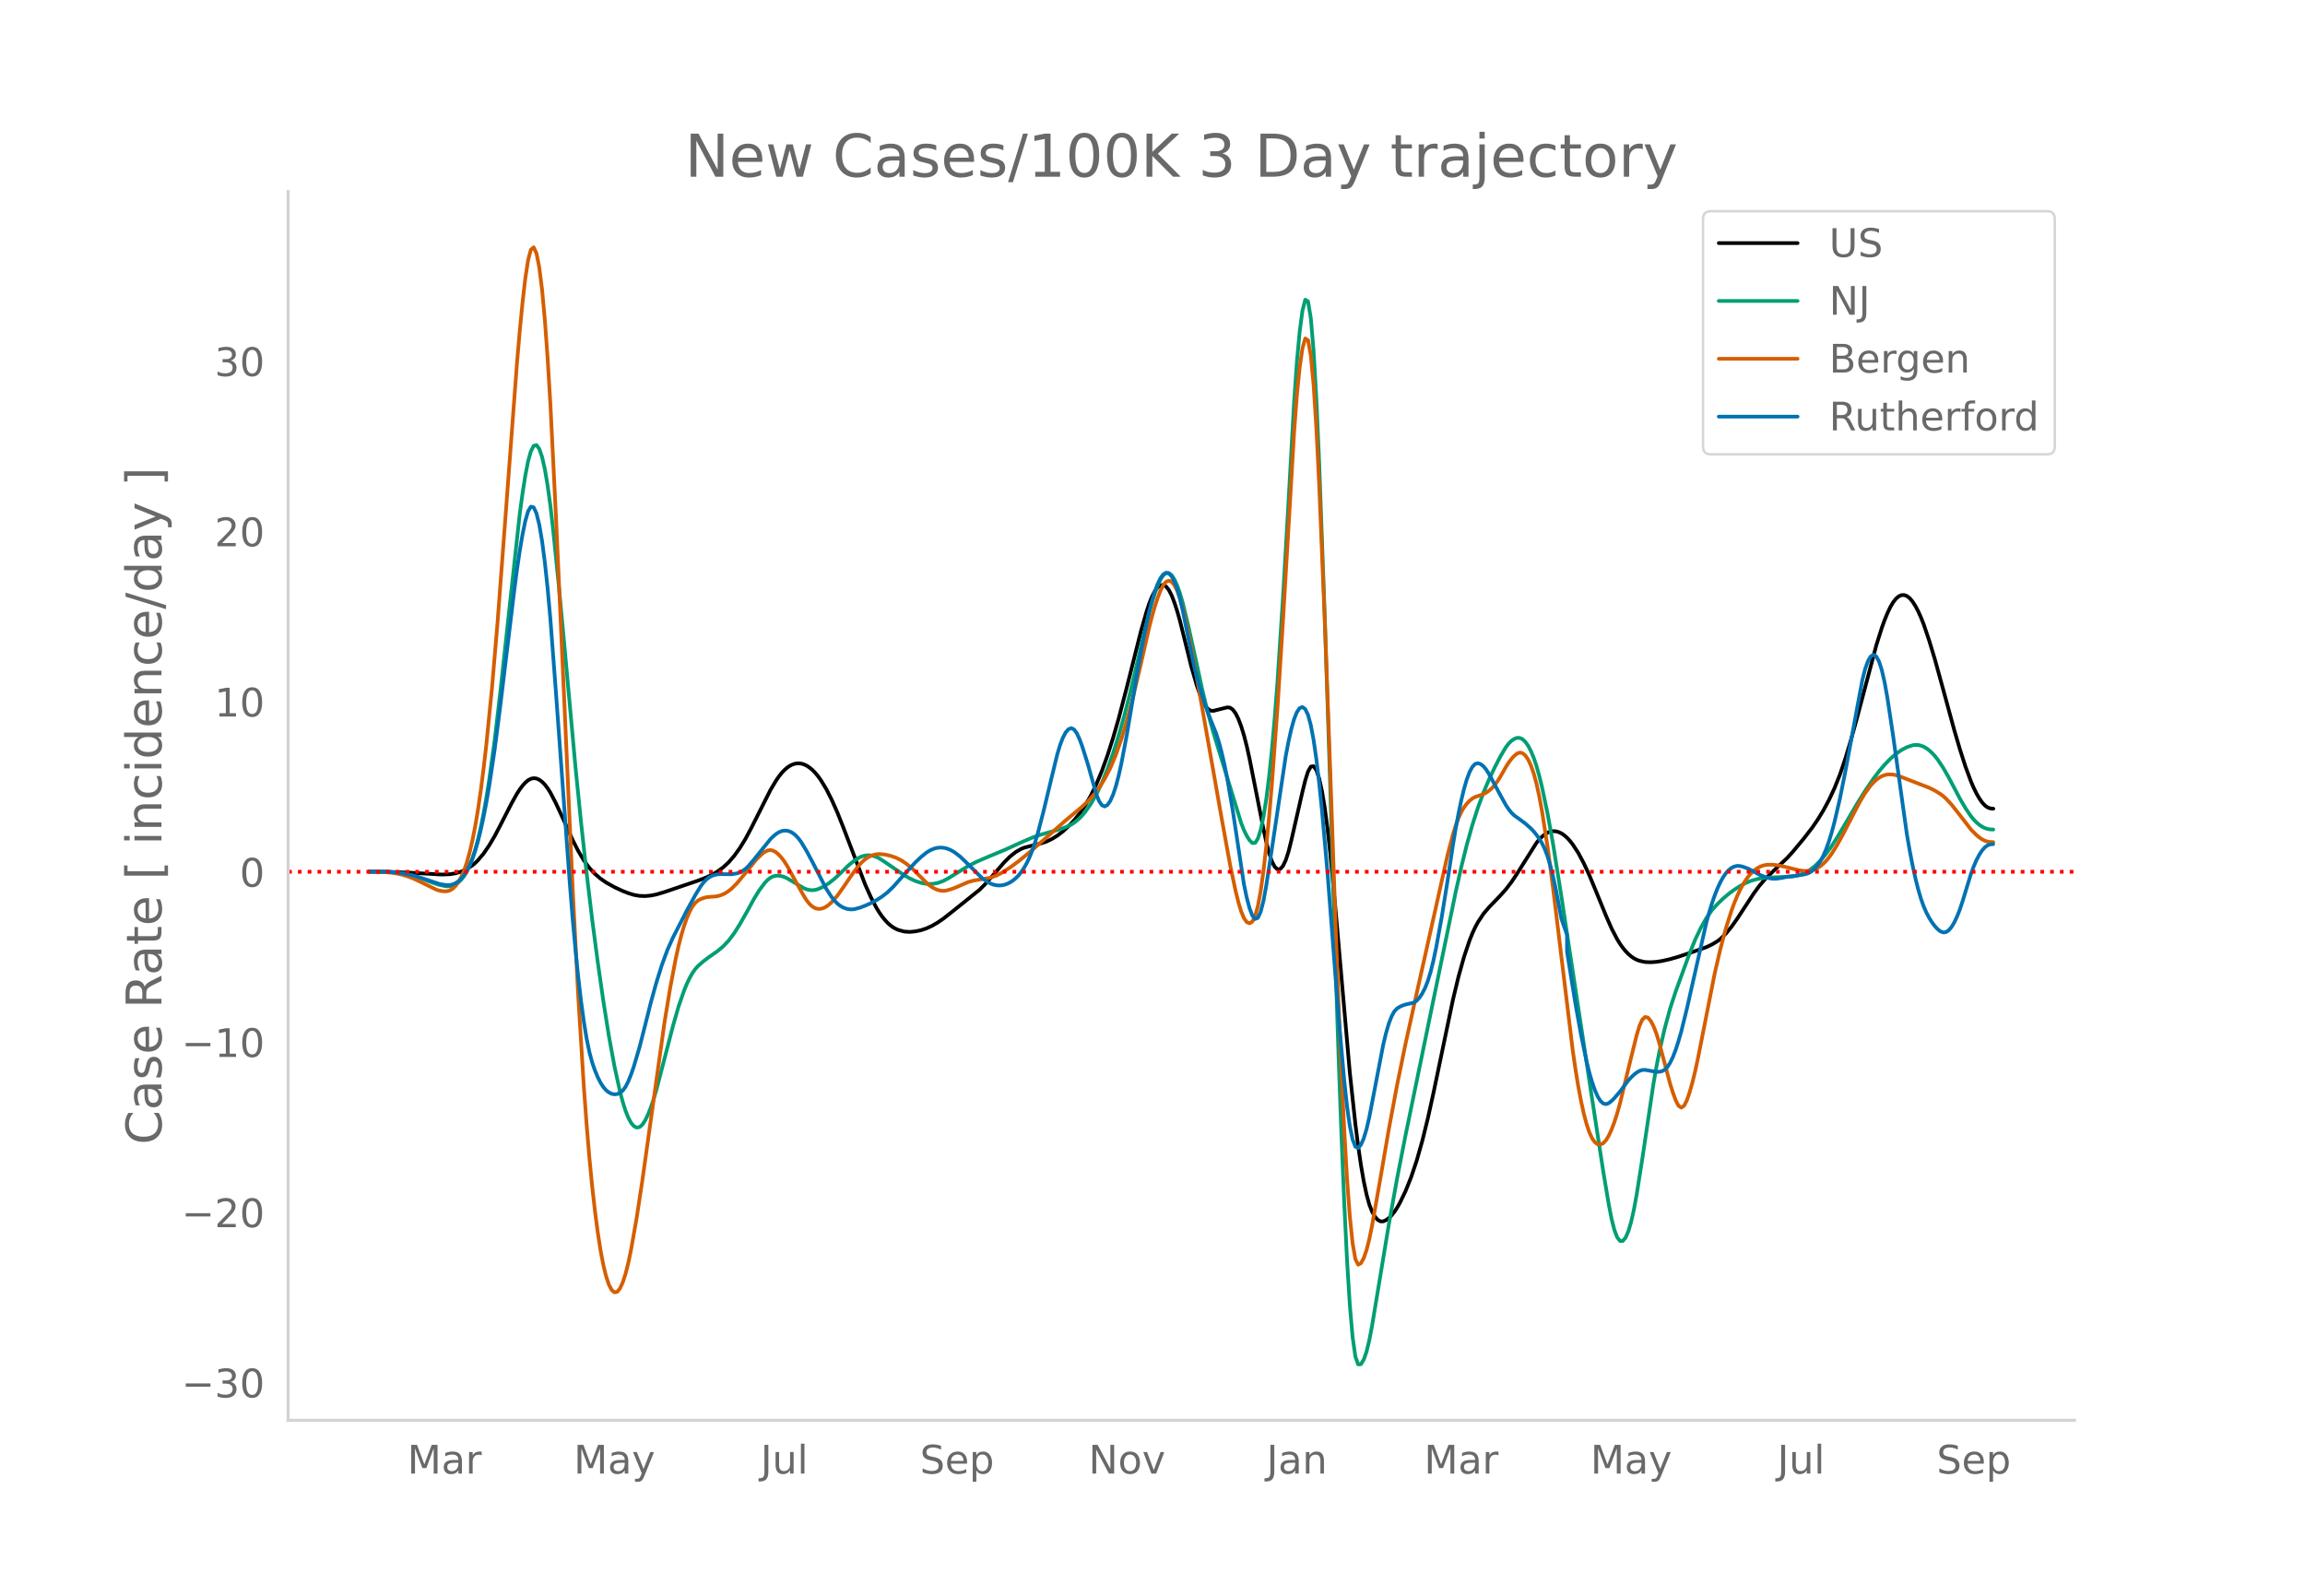 <svg height="864" viewBox="0 0 936 648" width="1248" xmlns="http://www.w3.org/2000/svg" xmlns:xlink="http://www.w3.org/1999/xlink"><defs><style>*{stroke-linecap:butt;stroke-linejoin:round}</style></defs><g id="figure_1"><path d="M0 648h936V0H0z" style="fill:#fff" id="patch_1"/><g id="axes_1"><path d="M117 576.72h725.4V77.76H117z" style="fill:none" id="patch_2"/><path clip-path="url(#p8549dc72e1)" d="m149.973 354.01 10.18.097 6.787.29 12.442.732 3.394-.145 2.262-.38 2.262-.661 2.263-1.038 2.262-1.512 1.131-.956 1.131-1.109 2.262-2.689 2.263-3.298 2.262-3.828 2.262-4.325 4.525-8.844 2.262-4.052 1.131-1.738 1.131-1.504 1.132-1.258 1.13-.958 1.132-.602 1.131-.237 1.131.13 1.131.49 1.131.833 1.132 1.154 1.13 1.47 1.132 1.786 2.262 4.363 3.394 7.345 3.393 7.558 2.262 4.44 2.262 3.801 2.263 3.076 2.262 2.401 2.262 1.95 2.263 1.559 3.393 1.89 3.393 1.589 2.263.873 2.262.69 2.262.396 2.263.078 2.262-.202 2.262-.442 3.394-1.01 13.573-4.613 3.394-1.327 2.262-1.074 2.262-1.318 2.262-1.657 2.263-2.09 2.262-2.61 2.262-3.14 2.263-3.683 2.262-4.22 7.918-15.694 2.262-3.796 1.131-1.649 1.131-1.433 1.132-1.21 1.13-.988 1.132-.765 1.131-.545 1.131-.327 1.131-.112 1.131.106 1.132.321 1.13.532 1.132.735 1.131.939 1.131 1.141 1.131 1.344 1.131 1.547 2.263 3.694 2.262 4.461 2.262 5.088 2.263 5.668 9.049 23.64 2.262 5.039 2.262 4.336 1.131 1.845 1.131 1.63 1.132 1.423 1.13 1.224 1.132 1.027 1.131.83 1.131.64 1.131.484 2.263.61 2.262.155 2.262-.207 2.262-.477 2.263-.748 2.262-1.036 2.262-1.316 2.263-1.54 3.393-2.657 11.311-9.077 2.263-2.246 3.393-3.838 4.525-5.219 2.262-2.233 2.262-1.799 2.262-1.316 1.132-.46 2.262-.61 4.524-1.118 2.263-.75 2.262-1.064 2.262-1.388 2.263-1.726 2.262-2.067 2.262-2.417 2.262-2.78 2.263-3.293 2.262-3.951 2.262-4.644 2.263-5.448 2.262-6.279 2.262-7.077 2.262-7.842 3.394-13.009 5.655-22.501 2.263-7.885 1.13-3.41 1.132-2.801 1.131-2.156 1.131-1.51 1.131-.854 1.132-.143 1.13.618 1.132 1.393 1.131 2.165 1.131 2.909 1.131 3.503 1.131 3.95 2.263 9.08 2.262 9.189 2.262 7.802 1.131 3.33 1.132 2.8 1.13 2.13 1.132 1.433 1.131.736 1.131.096 3.394-.868 2.262-.552 1.13.124 1.132.798 1.131 1.534 1.131 2.267 1.132 2.986 1.13 3.69 1.132 4.393 1.13 5.095 5.657 28.602 1.13 5.148 1.132 4.463 1.131 3.38 1.131 2.215 1.131 1.051 1.131-.109 1.132-1.253 1.13-2.38 1.132-3.506 1.131-4.525 4.525-19.794 1.13-4.562 1.132-3.613 1.131-1.96 1.131-.167 1.131 1.625 1.131 3.408 1.132 5.136 1.13 6.812 1.132 8.478 1.131 10.142 2.262 24.33 5.656 64.593 2.262 20.923 1.131 8.88 1.132 7.748 1.13 6.54 1.132 5.319 1.13 4.097 1.132 2.922 1.131 1.981 1.131 1.276 1.132.618 1.13-.011 1.132-.492 1.13-.823 1.132-1.126 1.131-1.428 1.131-1.725 1.131-1.992 2.263-4.7 2.262-5.641 2.262-6.734 2.263-7.975 2.262-9.178 2.262-10.209 7.918-37.91 2.262-9.395 2.263-8.102 2.262-6.724 1.131-2.812 1.131-2.446 1.131-2.093 2.263-3.418 2.262-2.65 4.525-4.687 2.262-2.532 2.262-2.935 2.262-3.393 7.918-12.57 1.131-1.37 1.132-1.16 1.13-.931 1.132-.683 1.131-.43 1.131-.176 1.131.074 1.131.315 1.132.544 1.13.773 1.132 1 1.131 1.226 1.131 1.436 2.262 3.46 2.263 4.232 2.262 4.895 2.262 5.431 4.525 11.076 2.262 5.154 2.262 4.342 1.132 1.818 1.13 1.587 1.132 1.37 1.13 1.17 1.132.97 1.131.772 1.131.582 1.132.425 2.262.495 2.262.082 2.262-.153 2.263-.344 3.393-.768 3.393-.98 5.656-1.901 5.656-1.99 2.262-1.073 2.262-1.358 1.132-.871 2.262-2.19 2.262-2.753 2.262-3.193 6.787-10.356 2.263-3.08 2.262-2.644 3.393-3.343 5.656-5.337 2.262-2.496 4.525-5.44 3.393-4.398 2.262-3.31 2.263-3.68 2.262-4.23 2.262-4.837 2.263-5.675 2.262-6.734 2.262-7.577 2.262-8.194 7.918-29.831 2.263-7.16 1.13-3.107 1.132-2.778 1.131-2.385 1.131-1.929 1.131-1.459 1.132-.989 1.13-.52 1.132-.053 1.13.415 1.132.884 1.131 1.342 1.131 1.759 1.131 2.131 1.132 2.496 1.13 2.86 2.263 6.678 2.262 7.47 3.394 12.316 4.524 16.58 2.263 7.679 2.262 7.05 2.262 6.119 1.131 2.6 1.131 2.288 1.132 1.97 1.13 1.61 1.132 1.214 1.131.807 1.131.4 1.131.1h0" style="fill:none;stroke:#000;stroke-linecap:round;stroke-width:1.5" id="line2d_1"/><path clip-path="url(#p8549dc72e1)" d="m149.973 353.859 6.787.11 3.393.241 3.393.457 3.394.73 3.393 1.026 5.656 2.105 2.262.756 2.263.487 1.13.125 1.132-.038 1.13-.277 1.132-.531 1.131-.786 1.131-1.06 1.131-1.432 1.132-1.899 1.13-2.386 1.132-2.893 1.131-3.494 1.131-4.19 1.131-4.906 1.131-5.62 1.132-6.34 1.13-7.072 2.263-16.384 2.262-19.323 7.918-72.565 1.131-8.327 1.132-7.258 1.13-5.83 1.132-4.044 1.131-2.188 1.131-.331 1.131 1.51 1.131 3.272 1.132 4.955 1.13 6.622 1.132 8.29 1.131 9.853 2.262 22.352 2.263 24.205 4.524 49.575 2.262 22.446 2.263 20.664 2.262 18.884 2.262 17.26 2.262 15.796 2.263 14.246 2.262 12.332 2.262 10.307 1.131 4.272 1.132 3.553 1.13 2.812L256.3 456l1.131 1.32 1.131.561 1.131-.2 1.131-.963 1.132-1.7 1.13-2.321 1.132-2.824 1.131-3.303 1.131-3.783 2.262-8.657 4.525-17.48 2.262-7.882 2.263-6.545 1.13-2.742 1.132-2.367 1.131-1.988 1.131-1.61 1.131-1.257 2.263-1.98 2.262-1.695 3.393-2.363 2.262-1.901 2.263-2.376 2.262-3.014 2.262-3.595 3.394-5.99 2.262-4.174 2.262-3.68 2.263-3.018 1.13-1.182 1.132-.877 1.131-.558 1.131-.252 1.131-.006 1.131.178 1.132.35 1.13.524 6.788 4.017 1.13.457 1.132.275 1.131.082 1.131-.111 1.131-.297 2.263-1.007 2.262-1.432 2.262-1.793 2.262-2.093 3.394-3.337 2.262-1.84 1.131-.776 1.131-.64 1.131-.468 1.132-.29 1.13-.111 1.132.065 1.131.232 1.131.388 1.131.543 2.263 1.45 7.918 5.426 2.262 1.293 2.262 1.056 2.262.75 2.263.422 2.262.03 2.262-.38 2.263-.8 2.262-1.212 7.918-4.874 3.393-1.734 4.525-1.952 6.787-2.823 6.786-3.092 4.525-1.954 3.393-1.18 4.525-1.27 3.393-.935 2.263-.827 2.262-1.078 1.131-.724 1.131-.868 1.131-1.016 1.132-1.175 1.13-1.346 2.263-3.208 2.262-3.924 2.263-4.734 2.262-5.567 2.262-6.373 2.262-7.154 2.263-7.95 2.262-8.819 4.524-19.257 3.394-14.19 1.131-4.063 1.131-3.543 1.131-3.022 1.131-2.472 1.132-1.772 1.13-.923 1.132-.044 1.131.835 1.131 1.697 1.131 2.477 1.131 3.172 1.132 3.853 2.262 9.358 3.393 15.377 2.263 10.465 2.262 9.401 2.262 8.075 11.312 36.854 1.13 2.863 1.132 2.318 1.13 1.772 1.132 1.123 1.131-.049 1.131-1.741 1.131-3.54 1.132-5.336 1.13-7.142 1.132-8.986 1.131-10.868 1.131-12.758 1.131-14.65 2.263-34.437 2.262-39.342 2.262-40.44 1.131-16.123 1.131-12.3 1.132-8.477 1.13-4.439 1.132.673 1.131 6.858 1.131 13.257 1.131 19.656 1.131 25.693 2.263 62.217 2.262 70.717 2.262 75.229 1.131 34.32 1.132 30.917 1.13 27.37 1.132 23.118 1.131 18.157 1.131 13.053 1.131 7.952 1.131 3.156 1.132-.103 1.13-1.825 1.132-3.24 1.13-4.657 1.132-5.958 3.394-20.491 3.393-20.555 3.393-18.851 3.394-17.365 10.18-49.422 7.918-38.31 2.262-11.014 2.263-10.097 2.262-9.133 2.262-8.083 2.262-7.022 2.263-6.113 2.262-5.366 2.262-4.791 2.263-4.385 2.262-3.822 1.13-1.474 1.132-1.13 1.131-.784 1.131-.424 1.131.014 1.132.53 1.13 1.059 1.132 1.589 1.131 2.13 1.131 2.716 1.131 3.352 1.131 3.997 1.132 4.625 2.262 10.788 2.262 12.559 3.394 21.383 12.442 81.995 4.525 29.464 2.262 13.522 1.131 5.771 1.131 4.403 1.131 2.929 1.132 1.454h1.13l1.132-1.35 1.13-2.595 1.132-3.82 1.131-5.044 1.131-6.193 2.263-14.315 4.524-30.458 1.131-6.507 1.131-5.855 2.263-9.95 2.262-8.326 2.262-6.933 5.656-15.504 2.262-5.519 2.263-4.762 2.262-3.992 2.262-3.209 2.262-2.513 2.263-2.17 2.262-1.915 2.262-1.68 2.263-1.46 2.262-1.213 2.262-.934 2.262-.662 2.263-.43 2.262-.208 10.18-.493 2.262-.471 2.263-.834 2.262-1.226 2.262-1.723 2.263-2.244 2.262-2.72 2.262-3.147 2.262-3.535 3.394-5.724 4.524-7.72 3.394-5.454 3.393-4.96 2.263-2.977 2.262-2.662 2.262-2.338 2.262-1.982 2.263-1.606 2.262-1.184 2.262-.743 1.131-.158 1.131.038 1.132.24 1.13.443 1.132.645 1.131.842 1.131 1.035 1.131 1.227 1.131 1.418 2.263 3.373 2.262 3.955 4.525 8.555 2.262 3.89 2.262 3.329 1.131 1.362 1.131 1.157 1.132.953 1.13.753 1.132.559 1.131.365 1.131.173 1.131.037h0" style="fill:none;stroke:#009e73;stroke-linecap:round;stroke-width:1.5" id="line2d_2"/><path clip-path="url(#p8549dc72e1)" d="m149.973 353.956 5.655.11 3.394.31 2.262.358 2.262.524 2.263.7 2.262.878 3.393 1.62 5.656 2.771 1.131.371 1.131.237 1.132.102 1.13-.056 1.132-.332 1.13-.724 1.132-1.141 1.131-1.558 1.131-2.002 1.131-2.587 1.132-3.312 1.13-4.065 1.132-4.841 1.131-5.733 1.131-6.74 1.131-7.772 1.131-8.803 1.132-9.828 2.262-22.65 2.262-26.569 3.394-45.158 4.524-60.54 1.131-13.104 1.131-11.549 1.132-9.845 1.13-7.41 1.132-4.246 1.131-.932 1.131 2.38 1.131 5.688 1.131 8.98 1.132 12.254 1.13 15.525 1.132 18.796 2.262 45.602 3.394 75.379 3.393 75.855 2.262 43.61 2.262 36.614 1.132 15.439 1.13 13.518 1.132 11.644 1.131 10.016 1.131 8.631 1.131 7.295 1.131 5.96 1.132 4.634 1.13 3.372 1.132 2.168 1.131.977 1.131-.215 1.131-1.39 1.131-2.483 1.132-3.495 1.13-4.492 1.132-5.445 2.262-12.896 2.262-14.876 9.05-64.568 2.262-13.709 2.262-11.921 1.131-5.076 1.131-4.435 1.132-3.8 1.13-3.195 1.132-2.62 1.131-2.054 1.131-1.485 1.131-.953 1.131-.602 1.132-.433 1.13-.299 2.263-.22 1.131-.055 1.131-.17 1.131-.306 1.131-.445 1.132-.59 1.13-.747 1.132-.903 2.262-2.266 3.394-4.07 4.524-5.645 2.262-2.167 1.132-.846 1.13-.565 1.132-.17 1.131.25 1.131.654 1.131.99 1.131 1.255 1.132 1.507 1.13 1.76 3.394 6.178 3.394 6.068 1.13 1.77 1.132 1.424 1.131 1.048 1.131.673 1.131.307 1.131-.017 1.132-.295 1.13-.566 1.132-.826 1.13-1.04 2.263-2.56 2.263-3.165 3.393-5 2.262-3.087 1.131-1.386 1.131-1.194 1.132-.99 1.13-.784 1.132-.585 1.131-.408 1.131-.254 1.131-.105 2.263.183 2.262.502 2.262.77 2.262 1.115 2.263 1.541 2.262 1.931 3.393 3.314 2.263 2.306 1.13.976 1.132.81 1.131.642 1.131.467 1.131.285 1.132.101 1.13-.082 2.263-.623 2.262-.884 4.525-1.983 2.262-.599 6.787-1.163 2.262-.807 2.262-1.154 3.394-2.162 3.393-2.488 4.525-3.685 5.656-4.956 9.049-8.035 6.787-5.631 2.262-2.168 2.262-2.472 2.262-2.958 2.263-3.624 2.262-4.365 2.262-5.372 2.262-6.446 2.263-7.55 2.262-8.666 3.393-14.336 3.394-14.913 1.131-4.426 1.131-3.939 1.131-3.452 1.131-2.931 1.132-2.237 1.13-1.369 1.132-.467 1.131.435 1.131 1.334 1.131 2.213 1.131 3.074 1.132 3.931 1.13 4.74 2.263 10.961 2.262 12.157 10.18 57.747 3.394 18.718 2.262 10.719 1.131 4.557 1.132 3.755 1.13 2.7 1.132 1.596 1.13.49 1.132-.686 1.131-2.228 1.131-4.136 1.131-6.116 1.132-8.097 1.13-10.03 1.132-11.734 1.131-13.205 2.262-30.686 2.263-35.812 4.524-76.703 1.131-14.994 1.131-11.368 1.132-7.742 1.13-3.945 1.132.712 1.131 6.229 1.131 11.917 1.131 17.604 1.131 22.952 2.263 55.142 2.262 61.9 2.262 65.235 1.131 29.63 1.132 26.61 1.13 23.47 1.132 19.726 1.131 15.378 1.131 10.909 1.131 6.44 1.131 2.244 1.132-.591 1.13-2.063 1.132-3.262 1.13-4.462 1.132-5.572 3.394-19.264 3.393-19.77 3.393-18.143 3.394-16.57 4.524-20.473 12.443-55.75 2.262-8.697 1.131-3.63 1.131-3.054 1.132-2.477 1.13-1.924 1.132-1.494 1.131-1.19 1.131-.909 1.131-.628 3.394-1.162 1.13-.614 1.132-.786 1.131-.999 1.131-1.256 1.131-1.52 1.132-1.786 2.262-4.009 1.13-1.777 1.132-1.508 1.131-1.237 1.131-.93 1.131-.442 1.132.23 1.13.939 1.132 1.647 1.131 2.378 1.131 3.22 1.131 4.172 1.131 5.149 1.132 6.095 2.262 14.47 2.262 17.047 7.918 65.336 1.131 7.822 1.131 6.931 1.132 6.04 1.13 5.146 1.132 4.252 1.131 3.355 1.131 2.457 1.131 1.579 1.131.795 1.132.108 1.13-.562 1.132-1.23 1.131-1.887 1.131-2.48 1.131-3.01 1.131-3.529 1.132-4.046 3.393-14 3.393-13.758 1.132-3.738 1.13-2.47 1.132-1.09 1.13.237 1.132 1.306 1.131 2.117 1.131 2.878 1.131 3.637 4.525 16.989 1.131 3.567 1.131 3.123 1.131 2.19 1.132.767 1.13-.755 1.132-2.202 1.131-3.28 1.131-3.986 1.131-4.62 1.131-5.255 6.787-34.362 2.263-9.811 2.262-8.487 2.262-7.155 1.131-3.082 1.131-2.755 1.132-2.431 1.13-2.134 1.132-1.862 1.131-1.595 1.131-1.328 1.131-1.07 1.131-.847 1.132-.666 1.13-.49 1.132-.315 1.13-.15 2.263.013 2.263.273 3.393.778 4.524 1.129 2.263.308 1.13.061 1.132-.056 1.131-.224 1.131-.402 1.131-.581 1.132-.762 1.13-.95 1.132-1.15 1.131-1.35 1.131-1.55 2.262-3.638 2.263-4.13 6.787-13.09 2.262-3.781 2.262-3.054 1.131-1.248 1.131-1.053 1.132-.85 1.13-.643 1.132-.438 1.131-.239 1.131-.067 1.131.077 1.131.216 2.263.756 11.311 4.389 2.262 1.12 2.263 1.394 1.13.845 1.132.993 2.262 2.443 3.394 4.295 4.524 5.855 2.262 2.295 1.132.938 1.13.767 1.132.57 1.131.367 1.131.162 1.131.03h0" style="fill:none;stroke:#d55e00;stroke-linecap:round;stroke-width:1.5" id="line2d_3"/><path clip-path="url(#p8549dc72e1)" d="m149.973 353.877 6.787.102 4.524.341 3.394.509 3.393.768 3.393 1.033 6.787 2.26 2.263.433 1.13.103 1.132-.049 1.13-.272 1.132-.51 1.131-.749 1.131-1.004 1.131-1.35 1.132-1.786 1.13-2.238 1.132-2.709 1.131-3.263 1.131-3.902 1.131-4.558 1.131-5.215 1.132-5.87 1.13-6.526 2.263-15.023 2.262-17.591 5.656-46.73 1.131-8.662 1.131-7.701 1.131-6.657 1.132-5.52 1.13-3.925 1.132-1.872 1.131.274 1.131 2.419 1.131 4.55 1.131 6.615 1.132 8.609 1.13 10.59 1.132 12.573 2.262 29.82 5.656 78.076 1.13 13.858 1.132 12.481 1.131 11.103 1.131 9.716 1.131 8.321 1.132 6.924 1.13 5.526 1.132 4.206 1.131 3.27 1.131 2.717 1.131 2.242 1.131 1.767 1.132 1.303 1.13.9 1.132.555 1.131.222 1.131-.11 1.131-.47 1.131-.956 1.132-1.572 1.13-2.216 1.132-2.83 1.131-3.311 2.262-7.632 2.263-8.862 2.262-9.046 2.262-8.183 2.262-7.24 2.263-6.155 2.262-5.056 5.656-11.028 3.393-6.185 2.262-3.707 1.132-1.487 1.13-1.188 1.132-.888 1.13-.603 1.132-.383 1.131-.229 1.131-.088 4.525.051 2.262-.359 1.131-.375 1.131-.592 1.132-.821 1.13-1.052 2.263-2.651 6.787-8.415 1.131-1.102 1.131-.942 1.131-.733 1.131-.477 1.132-.211 1.13.054 1.132.322 1.131.604 1.131.9 1.131 1.198 1.131 1.497 2.263 3.749 2.262 4.236 5.656 10.998 2.262 3.483 1.131 1.402 1.131 1.156 1.131.909 1.132.668 1.13.456 1.132.276 1.13.1 1.132-.076 2.262-.587 2.263-.843 2.262-1.01 2.262-1.206 2.262-1.432 2.263-1.753 2.262-2.164 4.525-5.067 4.524-4.928 2.262-2.15 2.263-1.84 1.13-.721 1.132-.568 1.131-.414 1.131-.258 1.131-.099 1.132.062 1.13.221 1.132.38 1.131.523 1.131.658 2.262 1.707 2.263 2.153 6.786 6.713 2.263 1.598 1.13.589 1.132.429 1.131.266 1.131.103 1.131-.06 1.132-.225 1.13-.391 1.132-.559 1.131-.726 1.131-.902 1.131-1.126 1.131-1.397 1.132-1.678 1.13-1.975 1.132-2.35 1.131-2.807 1.131-3.28 1.131-3.751 2.263-8.671 3.393-14.117 2.262-9.302 1.131-3.747 1.132-2.943 1.13-2.14 1.132-1.321 1.131-.429 1.131.54 1.131 1.52 1.131 2.447 1.132 3.087 2.262 7.19 3.393 12.073 1.131 2.786 1.132 1.649 1.13.51 1.132-.607 1.13-1.613 1.132-2.51 1.131-3.386 1.131-4.262 1.131-5.097 2.263-11.902 2.262-13.464 2.262-13.545 2.263-12.185 2.262-10.555 1.131-4.382 1.131-3.715 1.131-3.05 1.131-2.363 1.132-1.572 1.13-.678 1.132.237 1.131 1.152 1.131 2.068 1.131 2.99 1.131 3.918 1.132 4.846 4.524 22.163 2.262 8.765 2.263 7.267 2.262 6.122 2.262 5.642 1.131 3.538 1.132 4.233 1.13 4.928 1.132 5.617 2.262 13.165 4.525 29.807 1.13 5.45 1.132 4.255 1.131 2.999 1.131 1.425 1.131-.467 1.131-2.421 1.132-4.377 1.13-6.182 2.263-14.782 5.656-37.873 1.13-5.948 1.132-5.06 1.131-4.03 1.131-2.85 1.131-1.645 1.132-.439 1.13.822 1.132 2.349 1.131 4.143 1.131 5.993 1.131 7.841 1.131 9.623 1.132 11.067 2.262 25.395 2.262 29.393 2.262 29.472 2.263 25.51 1.13 10.424 1.132 8.023 1.131 5.493 1.131 2.963 1.131.548 1.132-1.296 1.13-2.569 1.132-3.726 1.13-4.885 5.657-29.427 1.13-4.719 1.132-3.859 1.131-2.952 1.131-2.046 1.131-1.205 1.131-.69 1.132-.5 1.13-.377 3.394-.78 1.131-.766 1.131-1.23 1.132-1.694 1.13-2.192 1.132-2.851 1.131-3.673 1.131-4.527 1.131-5.345 2.263-12.395 2.262-14.064 2.262-14.96 1.131-6.804 1.131-6.108 1.132-5.414 1.13-4.7 1.132-3.897 1.131-3.006 1.131-2.098 1.131-1.19 1.131-.315 1.132.377 1.13.89 1.132 1.368 1.131 1.806 4.525 8.4 2.262 4.09 1.13 1.71 1.132 1.416 1.131 1.125 2.262 1.617 2.263 1.68 2.262 2 1.131 1.186 1.131 1.386 1.131 1.596 1.132 1.85 1.13 2.327 1.132 3.024 1.131 3.767 1.131 4.51 1.131 5.218 2.263 11.905 2.262 6.487v6.833l3.393 21.04 2.263 12.532 2.262 10.893 1.131 4.568 1.131 3.92 1.131 3.26 1.131 2.556 1.132 1.802 1.13 1.04 1.132.277 1.131-.435 1.131-.896 1.131-1.103 2.263-2.68 3.393-4.505 1.131-1.241 1.131-1.077 1.131-.898 1.132-.663 1.13-.368 1.132-.061 4.524.812 1.131-.035 1.132-.2 1.13-.563 1.132-1.13 1.131-1.736 1.131-2.341 1.131-2.935 1.131-3.463 1.132-3.926 2.262-9.172 7.918-35.013 1.131-4.12 1.131-3.694 1.131-3.269 1.131-2.856 1.132-2.454 1.13-2.055 1.132-1.656 1.131-1.263 1.131-.904 1.131-.581 1.131-.264 1.132.035 1.13.243 2.263.815 2.262 1.194 2.263 1.236 2.262.944 2.262.608 1.131.135 1.131.013 2.263-.326 2.262-.47 3.393-.403 3.394-.534 1.13-.271 1.132-.444 1.131-.73 1.131-1.04 1.131-1.35 1.132-1.678 1.13-2.097 1.132-2.609 1.131-3.138 1.131-3.668 1.131-4.187 2.263-9.731 2.262-11.344 6.787-36.575 1.13-4.47 1.132-3.218 1.131-1.969 1.131-.703 1.131.638 1.132 2.056 1.13 3.487 1.132 4.919 1.131 6.27 2.262 14.982 5.656 40.439 1.131 6.544 1.131 5.865 1.131 5.199 1.131 4.54 1.132 3.886 1.13 3.231 1.132 2.606 1.131 2.133 1.131 1.812 1.131 1.522 1.131 1.23 1.132.915 1.13.468 1.132-.11 1.131-.714 1.131-1.309 1.131-1.86 1.131-2.372 1.132-2.872 1.13-3.374 3.394-11.102 1.131-3.041 1.131-2.607 1.132-2.171 1.13-1.73 1.132-1.284 1.131-.836 1.131-.388 1.131-.081h0" style="fill:none;stroke:#0072b2;stroke-linecap:round;stroke-width:1.5" id="line2d_4"/><path clip-path="url(#p8549dc72e1)" d="M117 353.994h725.4" style="fill:none;stroke:red;stroke-dasharray:1.5,2.475;stroke-dashoffset:0;stroke-width:1.5" id="line2d_5"/><path d="M117 576.72V77.76" style="fill:none;stroke:#d3d3d3;stroke-linecap:square;stroke-linejoin:miter;stroke-width:1.25" id="patch_3"/><path d="M117 576.72h725.4" style="fill:none;stroke:#d3d3d3;stroke-linecap:square;stroke-linejoin:miter;stroke-width:1.25" id="patch_4"/><g id="matplotlib.axis_1"><g id="xtick_1"><g style="fill:#696969" transform="matrix(.16 0 0 -.16 165.42 598.378)" id="text_1"><defs><path d="M9.813 72.906h14.703l18.593-49.61 18.703 49.61h14.704V0H66.89v64.016l-18.797-50h-9.907l-18.796 50V0H9.813z" id="DejaVuSans-77"/><path d="M34.281 27.484q-10.89 0-15.093-2.484-4.204-2.484-4.204-8.5 0-4.781 3.157-7.594 3.156-2.797 8.562-2.797 7.485 0 12 5.297 4.516 5.297 4.516 14.078v2zm17.922 3.72V0H43.22v8.297Q40.14 3.328 35.547.953q-4.594-2.375-11.234-2.375-8.391 0-13.36 4.719Q6 8.016 6 15.922q0 9.219 6.172 13.906 6.187 4.688 18.437 4.688h12.61v.89q0 6.203-4.078 9.594-4.078 3.39-11.453 3.39-4.688 0-9.141-1.124-4.438-1.125-8.531-3.375v8.312q4.921 1.906 9.562 2.844 4.64.953 9.031.953 11.875 0 17.735-6.156 5.86-6.14 5.86-18.64z" id="DejaVuSans-97"/><path d="M41.11 46.297q-1.516.875-3.297 1.281Q36.03 48 33.89 48q-7.625 0-11.703-4.953-4.079-4.953-4.079-14.234V0H9.08v54.688h9.03v-8.5q2.844 4.984 7.375 7.39Q30.031 56 36.531 56q.922 0 2.047-.125 1.125-.11 2.484-.36z" id="DejaVuSans-114"/></defs><use xlink:href="#DejaVuSans-77"/><use x="86.279" xlink:href="#DejaVuSans-97"/><use x="147.559" xlink:href="#DejaVuSans-114"/></g></g><g id="xtick_2"><g style="fill:#696969" transform="matrix(.16 0 0 -.16 232.973 598.378)" id="text_2"><defs><path d="M32.172-5.078q-3.797-9.766-7.422-12.735-3.61-2.984-9.656-2.984H7.906v7.516h5.282q3.703 0 5.75 1.765Q21-9.766 23.483-3.219l1.61 4.094-22.11 53.813H12.5l17.094-42.766 17.093 42.766h9.516z" id="DejaVuSans-121"/></defs><use xlink:href="#DejaVuSans-77"/><use x="86.279" xlink:href="#DejaVuSans-97"/><use x="147.559" xlink:href="#DejaVuSans-121"/></g></g><g id="xtick_3"><g style="fill:#696969" transform="matrix(.16 0 0 -.16 308.86 598.378)" id="text_3"><defs><path d="M9.813 72.906h9.859V5.078q0-13.187-5-19.14-5-5.954-16.094-5.954h-3.75v8.297h3.078q6.531 0 9.219 3.672Q9.813-4.39 9.813 5.078z" id="DejaVuSans-74"/><path d="M8.5 21.578v33.11h8.984V21.922q0-7.766 3.016-11.656 3.031-3.875 9.094-3.875 7.265 0 11.484 4.64 4.234 4.64 4.234 12.656v31h8.985V0h-8.984v8.406Q42.047 3.422 37.718 1q-4.313-2.422-10.032-2.422-9.421 0-14.312 5.86Q8.5 10.296 8.5 21.578zM31.11 56z" id="DejaVuSans-117"/><path d="M9.422 75.984h8.984V0H9.422z" id="DejaVuSans-108"/></defs><use xlink:href="#DejaVuSans-74"/><use x="29.492" xlink:href="#DejaVuSans-117"/><use x="92.871" xlink:href="#DejaVuSans-108"/></g></g><g id="xtick_4"><g style="fill:#696969" transform="matrix(.16 0 0 -.16 373.563 598.378)" id="text_4"><defs><path d="M53.516 70.516V60.89q-5.61 2.687-10.594 4-4.984 1.328-9.625 1.328-8.047 0-12.422-3.125t-4.375-8.89q0-4.845 2.906-7.313 2.907-2.453 11.016-3.97l5.953-1.218q11.031-2.11 16.281-7.406 5.25-5.297 5.25-14.172 0-10.61-7.11-16.078-7.093-5.469-20.812-5.469-5.172 0-11.015 1.172Q13.14.922 6.89 3.219v10.156q6-3.36 11.765-5.078 5.766-1.703 11.328-1.703 8.438 0 13.032 3.312 4.593 3.328 4.593 9.485 0 5.359-3.297 8.39-3.296 3.032-10.812 4.547L27.484 33.5q-11.03 2.188-15.968 6.875-4.922 4.688-4.922 13.047 0 9.672 6.812 15.234 6.813 5.563 18.766 5.563 5.14 0 10.453-.938 5.328-.922 10.89-2.765z" id="DejaVuSans-83"/><path d="M56.203 29.594v-4.39H14.891q.593-9.282 5.593-14.142 5-4.859 13.938-4.859 5.172 0 10.031 1.266 4.86 1.265 9.656 3.812v-8.5Q49.266.734 44.187-.344 39.11-1.422 33.892-1.422q-13.094 0-20.735 7.61-7.64 7.625-7.64 20.625 0 13.421 7.25 21.296Q20.016 56 32.328 56q11.031 0 17.453-7.11 6.422-7.093 6.422-19.296zm-8.984 2.64q-.094 7.36-4.125 11.75-4.032 4.407-10.672 4.407-7.516 0-12.031-4.25-4.516-4.25-5.203-11.97z" id="DejaVuSans-101"/><path d="M18.11 8.203v-29H9.077v75.484h9.031v-8.296q2.844 4.875 7.157 7.234Q29.594 56 35.594 56q9.968 0 16.187-7.906 6.235-7.907 6.235-20.797T51.78 6.484q-6.218-7.906-16.187-7.906-6 0-10.328 2.375-4.313 2.375-7.157 7.25zm30.578 19.094q0 9.906-4.079 15.547-4.078 5.64-11.203 5.64-7.14 0-11.218-5.64-4.079-5.64-4.079-15.547 0-9.906 4.078-15.547 4.079-5.64 11.22-5.64 7.124 0 11.202 5.64t4.078 15.547z" id="DejaVuSans-112"/></defs><use xlink:href="#DejaVuSans-83"/><use x="63.477" xlink:href="#DejaVuSans-101"/><use x="125" xlink:href="#DejaVuSans-112"/></g></g><g id="xtick_5"><g style="fill:#696969" transform="matrix(.16 0 0 -.16 442.028 598.378)" id="text_5"><defs><path d="M9.813 72.906h13.28l32.329-60.984v60.984h9.562V0h-13.28L19.39 60.984V0H9.813z" id="DejaVuSans-78"/><path d="M30.61 48.39q-7.22 0-11.422-5.64-4.204-5.64-4.204-15.453 0-9.813 4.172-15.453 4.188-5.64 11.453-5.64 7.188 0 11.375 5.655 4.203 5.672 4.203 15.438 0 9.719-4.203 15.406-4.187 5.688-11.375 5.688zm0 7.61q11.718 0 18.406-7.625 6.703-7.61 6.703-21.078 0-13.422-6.703-21.078-6.688-7.64-18.407-7.64-11.765 0-18.437 7.64-6.656 7.656-6.656 21.078 0 13.469 6.656 21.078Q18.844 56 30.609 56z" id="DejaVuSans-111"/><path d="M2.984 54.688H12.5L29.594 8.797l17.093 45.89h9.516L35.687 0H23.485z" id="DejaVuSans-118"/></defs><use xlink:href="#DejaVuSans-78"/><use x="74.805" xlink:href="#DejaVuSans-111"/><use x="135.986" xlink:href="#DejaVuSans-118"/></g></g><g id="xtick_6"><g style="fill:#696969" transform="matrix(.16 0 0 -.16 514.31 598.378)" id="text_6"><defs><path d="M54.89 33.016V0h-8.984v32.719q0 7.765-3.031 11.61-3.031 3.858-9.078 3.858-7.281 0-11.484-4.64-4.204-4.625-4.204-12.64V0H9.08v54.688h9.03v-8.5q3.235 4.937 7.594 7.374Q30.078 56 35.797 56q9.422 0 14.25-5.828 4.844-5.828 4.844-17.156z" id="DejaVuSans-110"/></defs><use xlink:href="#DejaVuSans-74"/><use x="29.492" xlink:href="#DejaVuSans-97"/><use x="90.771" xlink:href="#DejaVuSans-110"/></g></g><g id="xtick_7"><g style="fill:#696969" transform="matrix(.16 0 0 -.16 578.286 598.378)" id="text_7"><use xlink:href="#DejaVuSans-77"/><use x="86.279" xlink:href="#DejaVuSans-97"/><use x="147.559" xlink:href="#DejaVuSans-114"/></g></g><g id="xtick_8"><g style="fill:#696969" transform="matrix(.16 0 0 -.16 645.84 598.378)" id="text_8"><use xlink:href="#DejaVuSans-77"/><use x="86.279" xlink:href="#DejaVuSans-97"/><use x="147.559" xlink:href="#DejaVuSans-121"/></g></g><g id="xtick_9"><g style="fill:#696969" transform="matrix(.16 0 0 -.16 721.726 598.378)" id="text_9"><use xlink:href="#DejaVuSans-74"/><use x="29.492" xlink:href="#DejaVuSans-117"/><use x="92.871" xlink:href="#DejaVuSans-108"/></g></g><g id="xtick_10"><g style="fill:#696969" transform="matrix(.16 0 0 -.16 786.43 598.378)" id="text_10"><use xlink:href="#DejaVuSans-83"/><use x="63.477" xlink:href="#DejaVuSans-101"/><use x="125" xlink:href="#DejaVuSans-112"/></g></g></g><g id="matplotlib.axis_2"><g id="ytick_1"><g style="fill:#696969" transform="matrix(.16 0 0 -.16 73.733 567.443)" id="text_11"><defs><path d="M10.594 35.5h62.593v-8.297H10.594z" id="DejaVuSans-8722"/><path d="M40.578 39.313Q47.656 37.797 51.625 33q3.984-4.781 3.984-11.813 0-10.78-7.422-16.703-7.421-5.906-21.093-5.906-4.578 0-9.438.906-4.86.907-10.031 2.72v9.515q4.094-2.39 8.969-3.61 4.89-1.218 10.218-1.218 9.266 0 14.125 3.656 4.86 3.656 4.86 10.64 0 6.454-4.516 10.079-4.515 3.64-12.562 3.64h-8.5v8.11h8.89q7.266 0 11.125 2.906 3.86 2.906 3.86 8.375 0 5.61-3.985 8.61-3.968 3.015-11.39 3.015-4.063 0-8.703-.89-4.641-.876-10.203-2.72v8.782q5.624 1.562 10.53 2.344 4.907.78 9.25.78 11.235 0 17.766-5.109 6.547-5.093 6.547-13.78 0-6.063-3.468-10.235-3.47-4.172-9.86-5.782z" id="DejaVuSans-51"/><path d="M31.781 66.406q-7.61 0-11.453-7.5Q16.5 51.422 16.5 36.375q0-14.984 3.828-22.484 3.844-7.5 11.453-7.5 7.672 0 11.5 7.5 3.844 7.5 3.844 22.484 0 15.047-3.844 22.531-3.828 7.5-11.5 7.5zm0 7.813q12.266 0 18.735-9.703 6.468-9.688 6.468-28.141 0-18.406-6.468-28.11-6.47-9.687-18.735-9.687-12.25 0-18.718 9.688-6.47 9.703-6.47 28.109 0 18.453 6.47 28.14Q19.53 74.22 31.78 74.22z" id="DejaVuSans-48"/></defs><use xlink:href="#DejaVuSans-8722"/><use x="83.789" xlink:href="#DejaVuSans-51"/><use x="147.412" xlink:href="#DejaVuSans-48"/></g></g><g id="ytick_2"><g style="fill:#696969" transform="matrix(.16 0 0 -.16 73.733 498.32)" id="text_12"><defs><path d="M19.188 8.297h34.421V0H7.33v8.297q5.609 5.812 15.296 15.594 9.703 9.797 12.188 12.64 4.734 5.313 6.609 9 1.89 3.688 1.89 7.25 0 5.813-4.078 9.469-4.078 3.672-10.625 3.672-4.64 0-9.797-1.61-5.14-1.609-11-4.89v9.969Q13.767 71.78 18.938 73q5.188 1.219 9.485 1.219 11.328 0 18.062-5.672 6.735-5.656 6.735-15.125 0-4.5-1.688-8.531-1.672-4.016-6.125-9.485-1.218-1.422-7.765-8.187-6.532-6.766-18.453-18.922z" id="DejaVuSans-50"/></defs><use xlink:href="#DejaVuSans-8722"/><use x="83.789" xlink:href="#DejaVuSans-50"/><use x="147.412" xlink:href="#DejaVuSans-48"/></g></g><g id="ytick_3"><g style="fill:#696969" transform="matrix(.16 0 0 -.16 73.733 429.196)" id="text_13"><defs><path d="M12.406 8.297h16.11v55.625l-17.532-3.516v8.985l17.438 3.515h9.86V8.296H54.39V0H12.406z" id="DejaVuSans-49"/></defs><use xlink:href="#DejaVuSans-8722"/><use x="83.789" xlink:href="#DejaVuSans-49"/><use x="147.412" xlink:href="#DejaVuSans-48"/></g></g><g id="ytick_4"><use xlink:href="#DejaVuSans-48" style="fill:#696969" transform="matrix(.16 0 0 -.16 97.32 360.073)" id="text_14"/></g><g id="ytick_5"><g style="fill:#696969" transform="matrix(.16 0 0 -.16 87.14 290.95)" id="text_15"><use xlink:href="#DejaVuSans-49"/><use x="63.623" xlink:href="#DejaVuSans-48"/></g></g><g id="ytick_6"><g style="fill:#696969" transform="matrix(.16 0 0 -.16 87.14 221.826)" id="text_16"><use xlink:href="#DejaVuSans-50"/><use x="63.623" xlink:href="#DejaVuSans-48"/></g></g><g id="ytick_7"><g style="fill:#696969" transform="matrix(.16 0 0 -.16 87.14 152.703)" id="text_17"><use xlink:href="#DejaVuSans-51"/><use x="63.623" xlink:href="#DejaVuSans-48"/></g></g><g style="fill:#696969" transform="matrix(0 -.2 -.2 0 65.573 464.8)" id="text_18"><defs><path d="M64.406 67.281v-10.39q-4.984 4.64-10.625 6.922-5.64 2.296-11.984 2.296-12.5 0-19.14-7.64-6.641-7.64-6.641-22.094 0-14.406 6.64-22.047 6.64-7.64 19.14-7.64 6.345 0 11.985 2.296 5.64 2.297 10.625 6.938V5.609Q59.234 2.094 53.437.33q-5.78-1.75-12.218-1.75-16.563 0-26.094 10.124-9.516 10.14-9.516 27.672 0 17.578 9.516 27.703 9.531 10.14 26.094 10.14 6.531 0 12.312-1.734 5.797-1.734 10.875-5.203z" id="DejaVuSans-67"/><path d="M44.281 53.078v-8.5q-3.797 1.953-7.906 2.922-4.094.984-8.5.984-6.688 0-10.031-2.047-3.344-2.046-3.344-6.156 0-3.125 2.39-4.906 2.391-1.781 9.626-3.39l3.078-.688q9.562-2.047 13.593-5.781 4.032-3.735 4.032-10.422 0-7.625-6.032-12.078-6.03-4.438-16.578-4.438-4.39 0-9.156.86Q10.688.296 5.422 2v9.281q4.984-2.594 9.812-3.89 4.829-1.282 9.579-1.282 6.343 0 9.75 2.172 3.421 2.172 3.421 6.125 0 3.656-2.468 5.61-2.453 1.953-10.813 3.765l-3.125.735q-8.344 1.75-12.062 5.39-3.704 3.64-3.704 9.985 0 7.718 5.47 11.906Q16.75 56 26.811 56q4.97 0 9.36-.734 4.406-.72 8.11-2.188z" id="DejaVuSans-115"/><path d="M44.39 34.188q3.172-1.079 6.172-4.594 3-3.516 6.032-9.672L66.609 0H56l-9.313 18.703q-3.624 7.328-7.015 9.719-3.39 2.39-9.25 2.39h-10.75V0h-9.86v72.906h22.266q12.5 0 18.656-5.234 6.157-5.219 6.157-15.766 0-6.89-3.203-11.437-3.204-4.532-9.297-6.282zM19.673 64.797V38.922h12.406q7.125 0 10.766 3.297 3.64 3.297 3.64 9.687 0 6.39-3.64 9.64-3.64 3.25-10.766 3.25z" id="DejaVuSans-82"/><path d="M18.313 70.219V54.688h18.5v-6.985h-18.5V18.016q0-6.688 1.828-8.594 1.828-1.906 7.453-1.906h9.218V0h-9.218q-10.407 0-14.36 3.875-3.953 3.89-3.953 14.14v29.688H2.687v6.984h6.594V70.22z" id="DejaVuSans-116"/><path d="M8.594 75.984h20.703V69H17.578V-6.203h11.719v-6.984H8.594z" id="DejaVuSans-91"/><path d="M9.422 54.688h8.984V0H9.422zm0 21.296h8.984v-11.39H9.422z" id="DejaVuSans-105"/><path d="M48.781 52.594v-8.407q-3.812 2.11-7.64 3.157-3.828 1.047-7.735 1.047-8.75 0-13.593-5.547-4.829-5.532-4.829-15.547 0-10.016 4.829-15.563 4.843-5.53 13.593-5.53 3.907 0 7.735 1.046 3.828 1.047 7.64 3.156V2.094Q45.016.344 40.984-.531q-4.015-.89-8.562-.89-12.36 0-19.64 7.765-7.266 7.765-7.266 20.953 0 13.375 7.343 21.031Q20.22 56 33.016 56q4.14 0 8.093-.86 3.953-.843 7.672-2.546z" id="DejaVuSans-99"/><path d="M45.406 46.39v29.594h8.985V0h-8.985v8.203Q42.578 3.328 38.25.953q-4.313-2.375-10.375-2.375-9.906 0-16.14 7.906-6.22 7.922-6.22 20.813 0 12.89 6.22 20.797Q17.968 56 27.874 56q6.063 0 10.375-2.375 4.328-2.36 7.156-7.234zm-30.61-19.093q0-9.906 4.079-15.547 4.078-5.64 11.203-5.64 7.125 0 11.219 5.64 4.11 5.64 4.11 15.547 0 9.906-4.11 15.547-4.094 5.64-11.219 5.64-7.125 0-11.203-5.64-4.078-5.64-4.078-15.547z" id="DejaVuSans-100"/><path d="M25.39 72.906h8.297L8.297-9.28H0z" id="DejaVuSans-47"/><path d="M30.422 75.984v-89.171H9.719v6.984H21.39V69H9.719v6.984z" id="DejaVuSans-93"/></defs><use xlink:href="#DejaVuSans-67"/><use x="69.824" xlink:href="#DejaVuSans-97"/><use x="131.104" xlink:href="#DejaVuSans-115"/><use x="183.203" xlink:href="#DejaVuSans-101"/><use x="244.727" xlink:href="#DejaVuSans-32"/><use x="276.514" xlink:href="#DejaVuSans-82"/><use x="343.746" xlink:href="#DejaVuSans-97"/><use x="405.025" xlink:href="#DejaVuSans-116"/><use x="444.234" xlink:href="#DejaVuSans-101"/><use x="505.758" xlink:href="#DejaVuSans-32"/><use x="537.545" xlink:href="#DejaVuSans-91"/><use x="576.559" xlink:href="#DejaVuSans-32"/><use x="608.346" xlink:href="#DejaVuSans-105"/><use x="636.129" xlink:href="#DejaVuSans-110"/><use x="699.508" xlink:href="#DejaVuSans-99"/><use x="754.488" xlink:href="#DejaVuSans-105"/><use x="782.271" xlink:href="#DejaVuSans-100"/><use x="845.748" xlink:href="#DejaVuSans-101"/><use x="907.271" xlink:href="#DejaVuSans-110"/><use x="970.65" xlink:href="#DejaVuSans-99"/><use x="1025.631" xlink:href="#DejaVuSans-101"/><use x="1087.154" xlink:href="#DejaVuSans-47"/><use x="1120.846" xlink:href="#DejaVuSans-100"/><use x="1184.322" xlink:href="#DejaVuSans-97"/><use x="1245.602" xlink:href="#DejaVuSans-121"/><use x="1304.781" xlink:href="#DejaVuSans-32"/><use x="1336.568" xlink:href="#DejaVuSans-93"/></g></g><g style="fill:#696969" transform="matrix(.24 0 0 -.24 278.113 71.76)" id="text_19"><defs><path d="M4.203 54.688h8.985l11.234-42.672 11.172 42.672h10.593l11.235-42.672 11.187 42.672h8.985L63.28 0H52.688L40.922 44.828 29.109 0H18.5z" id="DejaVuSans-119"/><path d="M9.813 72.906h9.859V42.094L52.39 72.906h12.703L28.906 38.922 67.672 0H54.688L19.672 35.11V0h-9.86z" id="DejaVuSans-75"/><path d="M19.672 64.797V8.109h11.922q15.093 0 22.093 6.829 7 6.843 7 21.593 0 14.64-7 21.453-7 6.813-22.093 6.813zm-9.86 8.11h20.266q21.188 0 31.094-8.813 9.922-8.813 9.922-27.563 0-18.86-9.969-27.703Q51.172 0 30.078 0H9.813z" id="DejaVuSans-68"/><path d="M9.422 54.688h8.984V-.984q0-10.438-3.984-15.125-3.969-4.688-12.813-4.688h-3.421v7.61H.594q5.125 0 6.968 2.374 1.86 2.36 1.86 9.829zm0 21.296h8.984v-11.39H9.422z" id="DejaVuSans-106"/></defs><use xlink:href="#DejaVuSans-78"/><use x="74.805" xlink:href="#DejaVuSans-101"/><use x="136.328" xlink:href="#DejaVuSans-119"/><use x="218.115" xlink:href="#DejaVuSans-32"/><use x="249.902" xlink:href="#DejaVuSans-67"/><use x="319.727" xlink:href="#DejaVuSans-97"/><use x="381.006" xlink:href="#DejaVuSans-115"/><use x="433.105" xlink:href="#DejaVuSans-101"/><use x="494.629" xlink:href="#DejaVuSans-115"/><use x="546.729" xlink:href="#DejaVuSans-47"/><use x="580.42" xlink:href="#DejaVuSans-49"/><use x="644.043" xlink:href="#DejaVuSans-48"/><use x="707.666" xlink:href="#DejaVuSans-48"/><use x="771.289" xlink:href="#DejaVuSans-75"/><use x="836.865" xlink:href="#DejaVuSans-32"/><use x="868.652" xlink:href="#DejaVuSans-51"/><use x="932.275" xlink:href="#DejaVuSans-32"/><use x="964.063" xlink:href="#DejaVuSans-68"/><use x="1041.064" xlink:href="#DejaVuSans-97"/><use x="1102.344" xlink:href="#DejaVuSans-121"/><use x="1161.523" xlink:href="#DejaVuSans-32"/><use x="1193.311" xlink:href="#DejaVuSans-116"/><use x="1232.52" xlink:href="#DejaVuSans-114"/><use x="1273.633" xlink:href="#DejaVuSans-97"/><use x="1334.912" xlink:href="#DejaVuSans-106"/><use x="1362.695" xlink:href="#DejaVuSans-101"/><use x="1424.219" xlink:href="#DejaVuSans-99"/><use x="1479.199" xlink:href="#DejaVuSans-116"/><use x="1518.408" xlink:href="#DejaVuSans-111"/><use x="1579.59" xlink:href="#DejaVuSans-114"/><use x="1620.703" xlink:href="#DejaVuSans-121"/></g><g id="legend_1"><path d="M694.75 184.5H831.2q3.2 0 3.2-3.2V88.96q0-3.2-3.2-3.2H694.75q-3.2 0-3.2 3.2v92.34q0 3.2 3.2 3.2z" style="fill:none;opacity:.8;stroke:#ccc;stroke-linejoin:miter" id="patch_5"/><path d="M697.95 98.718h32" style="fill:none;stroke:#000;stroke-linecap:round;stroke-width:1.5" id="line2d_6"/><g style="fill:#696969" transform="matrix(.16 0 0 -.16 742.75 104.317)" id="text_20"><defs><path d="M8.688 72.906h9.921V28.61q0-11.718 4.235-16.875 4.25-5.14 13.781-5.14 9.469 0 13.719 5.14 4.25 5.157 4.25 16.875v44.297H64.5V27.391q0-14.25-7.063-21.532-7.046-7.28-20.812-7.28-13.828 0-20.89 7.28-7.047 7.282-7.047 21.532z" id="DejaVuSans-85"/></defs><use xlink:href="#DejaVuSans-85"/><use x="73.193" xlink:href="#DejaVuSans-83"/></g><path d="M697.95 122.203h32" style="fill:none;stroke:#009e73;stroke-linecap:round;stroke-width:1.5" id="line2d_8"/><g style="fill:#696969" transform="matrix(.16 0 0 -.16 742.75 127.802)" id="text_21"><use xlink:href="#DejaVuSans-78"/><use x="74.805" xlink:href="#DejaVuSans-74"/></g><path d="M697.95 145.688h32" style="fill:none;stroke:#d55e00;stroke-linecap:round;stroke-width:1.5" id="line2d_10"/><g style="fill:#696969" transform="matrix(.16 0 0 -.16 742.75 151.287)" id="text_22"><defs><path d="M19.672 34.813V8.108H35.5q7.953 0 11.781 3.297 3.844 3.297 3.844 10.078 0 6.844-3.844 10.078-3.828 3.25-11.781 3.25zm0 29.984V42.828h14.61q7.218 0 10.75 2.703 3.546 2.719 3.546 8.282 0 5.515-3.547 8.25-3.531 2.734-10.75 2.734zm-9.86 8.11h25.204q11.28 0 17.375-4.688Q58.5 63.53 58.5 54.89q0-6.703-3.125-10.657-3.125-3.953-9.188-4.922 7.282-1.562 11.313-6.53 4.031-4.954 4.031-12.376 0-9.765-6.64-15.093Q48.25 0 35.984 0H9.812z" id="DejaVuSans-66"/><path d="M45.406 27.984q0 9.766-4.031 15.125-4.016 5.375-11.297 5.375-7.219 0-11.25-5.375-4.031-5.359-4.031-15.125 0-9.718 4.031-15.093t11.25-5.375q7.281 0 11.297 5.375 4.031 5.375 4.031 15.093zm8.985-21.203q0-13.953-6.203-20.765Q42-20.797 29.203-20.797q-4.734 0-8.937.703-4.203.703-8.157 2.172v8.735q3.954-2.141 7.813-3.157 3.86-1.031 7.86-1.031 8.843 0 13.234 4.61 4.39 4.609 4.39 13.937v4.453q-2.781-4.844-7.125-7.234Q33.938 0 27.875 0 17.828 0 11.672 7.656q-6.156 7.672-6.156 20.328 0 12.688 6.156 20.344Q17.828 56 27.875 56q6.063 0 10.406-2.39 4.344-2.391 7.125-7.22v8.297h8.985z" id="DejaVuSans-103"/></defs><use xlink:href="#DejaVuSans-66"/><use x="68.604" xlink:href="#DejaVuSans-101"/><use x="130.127" xlink:href="#DejaVuSans-114"/><use x="169.49" xlink:href="#DejaVuSans-103"/><use x="232.967" xlink:href="#DejaVuSans-101"/><use x="294.49" xlink:href="#DejaVuSans-110"/></g><path d="M697.95 169.173h32" style="fill:none;stroke:#0072b2;stroke-linecap:round;stroke-width:1.5" id="line2d_12"/><g style="fill:#696969" transform="matrix(.16 0 0 -.16 742.75 174.773)" id="text_23"><defs><path d="M54.89 33.016V0h-8.984v32.719q0 7.765-3.031 11.61-3.031 3.858-9.078 3.858-7.281 0-11.484-4.64-4.204-4.625-4.204-12.64V0H9.08v75.984h9.03V46.188q3.235 4.937 7.594 7.374Q30.078 56 35.797 56q9.422 0 14.25-5.828 4.844-5.828 4.844-17.156z" id="DejaVuSans-104"/><path d="M37.11 75.984V68.5h-8.594q-4.828 0-6.72-1.953-1.874-1.953-1.874-7.031v-4.828h14.797v-6.985H19.922V0H10.89v47.703H2.297v6.984h8.594V58.5q0 9.125 4.25 13.297 4.25 4.187 13.468 4.187z" id="DejaVuSans-102"/></defs><use xlink:href="#DejaVuSans-82"/><use x="64.982" xlink:href="#DejaVuSans-117"/><use x="128.361" xlink:href="#DejaVuSans-116"/><use x="167.57" xlink:href="#DejaVuSans-104"/><use x="230.949" xlink:href="#DejaVuSans-101"/><use x="292.473" xlink:href="#DejaVuSans-114"/><use x="333.586" xlink:href="#DejaVuSans-102"/><use x="368.791" xlink:href="#DejaVuSans-111"/><use x="429.973" xlink:href="#DejaVuSans-114"/><use x="469.336" xlink:href="#DejaVuSans-100"/></g></g></g></g><defs><clipPath id="p8549dc72e1"><path d="M117 77.76h725.4v498.96H117z"/></clipPath></defs></svg>